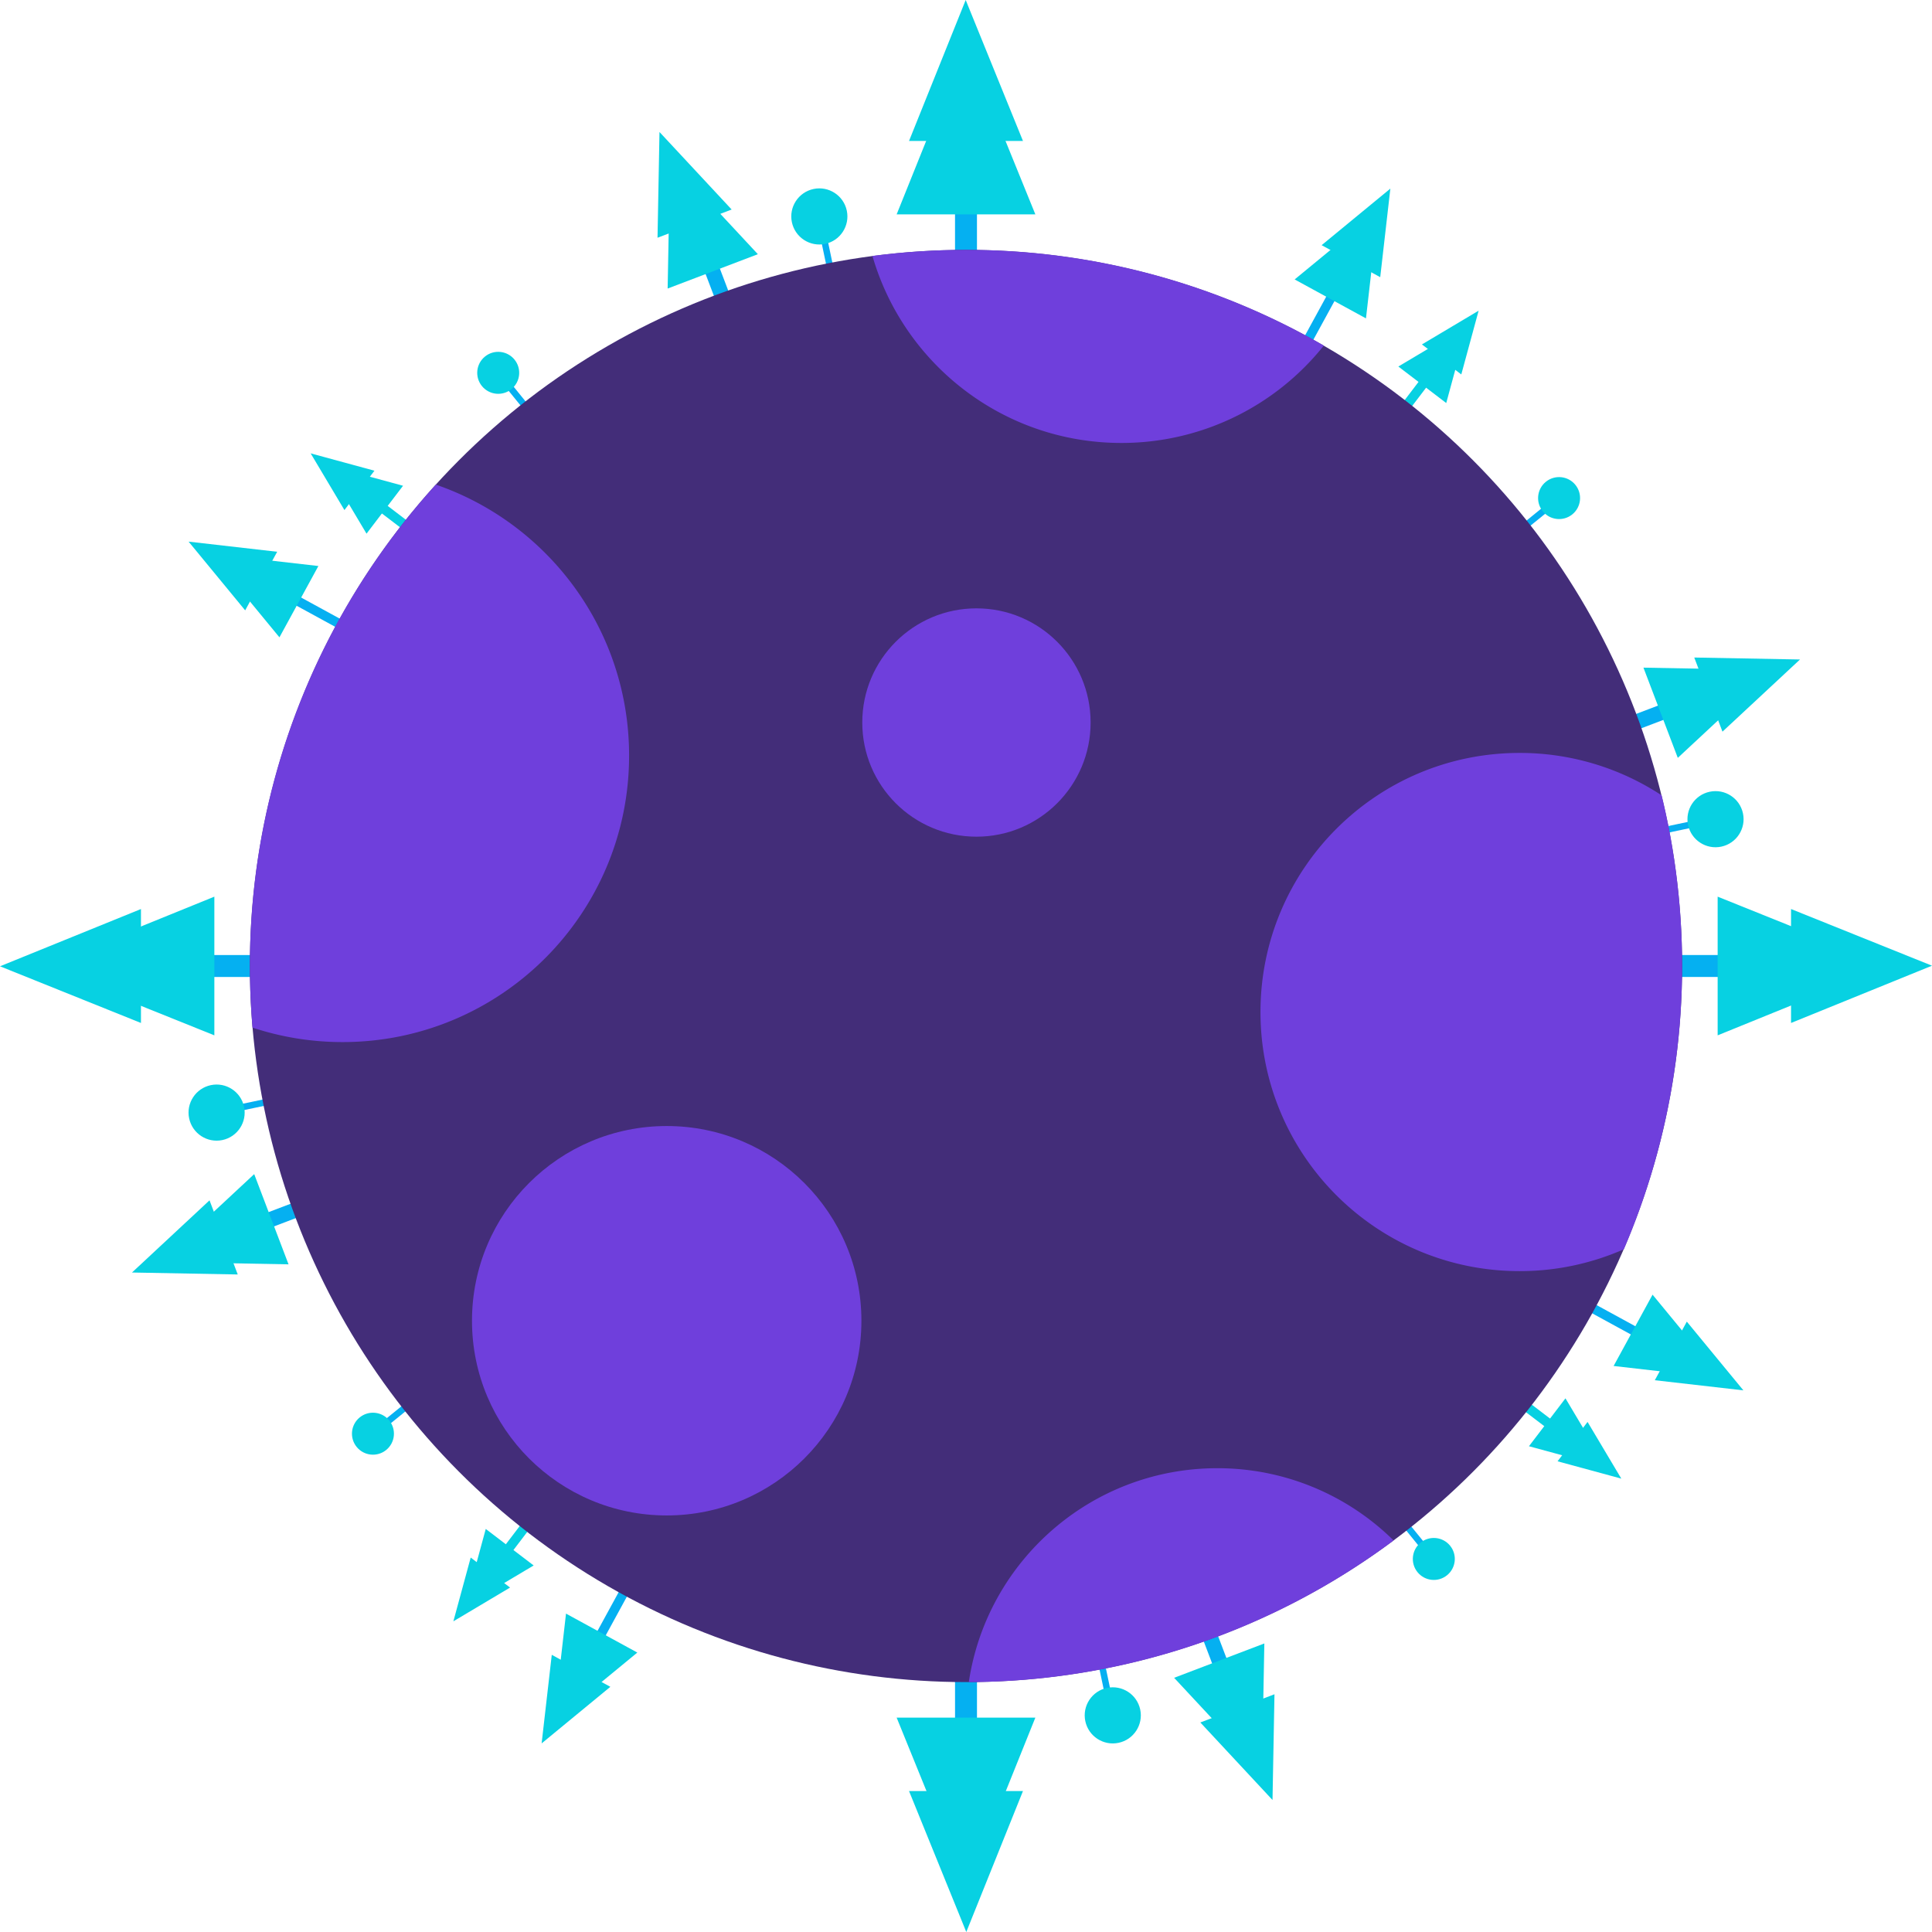 <svg id="planetsvg" xmlns="http://www.w3.org/2000/svg" width="1560.11" height="1560.11" viewBox="0 0 1560.11 1560.11"><defs><style>.ae20bc64-b3f5-4288-8f20-54593f6dadf0{fill:#05b0f1;}.\30 53bbe35-7900-4225-ab38-c5946a325477{fill:#07d1e2;}.d8b1084e-8dcc-4ec1-bb94-90a0d72fa8a3{fill:#432d79;}.\33 e5ca408-5d50-46a0-8a03-806a7fcd7b27{fill:#6f3fdc;}</style></defs><title>planet</title><g id="e40a3d99-c4df-4048-8c59-32dae22a0765" data-name="Layer 2"><g id="5ea2979c-aa5a-4ca9-b802-4e382b35a842" data-name="Layer 3"><rect class="ae20bc64-b3f5-4288-8f20-54593f6dadf0" x="771.19" y="170.59" width="17.72" height="35.41"/><polygon class="053bbe35-7900-4225-ab38-c5946a325477" points="779.76 34.55 724.06 173.09 836.05 173.09 779.76 34.55"/><polygon class="053bbe35-7900-4225-ab38-c5946a325477" points="779.81 0 734.05 113.83 826.06 113.83 779.81 0"/><rect class="ae20bc64-b3f5-4288-8f20-54593f6dadf0" x="254.39" y="474.43" width="7.56" height="41.18" transform="translate(-300.04 484.33) rotate(-61.36)"/><polygon class="053bbe35-7900-4225-ab38-c5946a325477" points="170.05 447.1 225.65 514.65 257.1 457.06 170.05 447.1"/><polygon class="053bbe35-7900-4225-ab38-c5946a325477" points="152.3 437.37 197.98 492.87 223.82 445.56 152.3 437.37"/><rect class="053bbe35-7900-4225-ab38-c5946a325477" x="315.41" y="406.28" width="7.7" height="23.66" transform="translate(-206.8 418.49) rotate(-52.68)"/><polygon class="053bbe35-7900-4225-ab38-c5946a325477" points="262.79 375.21 295.97 430.94 325.46 392.25 262.79 375.21"/><polygon class="053bbe35-7900-4225-ab38-c5946a325477" points="250.87 366.1 278.13 411.88 302.37 380.1 250.87 366.1"/><rect class="ae20bc64-b3f5-4288-8f20-54593f6dadf0" x="573.16" y="216.71" width="12.33" height="24.65" transform="translate(-43.58 221.09) rotate(-20.84)"/><polygon class="053bbe35-7900-4225-ab38-c5946a325477" points="541.06 129.07 539.13 233 611.99 205.27 541.06 129.07"/><polygon class="053bbe35-7900-4225-ab38-c5946a325477" points="532.54 106.59 530.96 191.98 590.82 169.19 532.54 106.59"/><rect class="ae20bc64-b3f5-4288-8f20-54593f6dadf0" x="664.14" y="181.48" width="5.22" height="35.41" transform="translate(-26.7 141.22) rotate(-11.86)"/><circle class="053bbe35-7900-4225-ab38-c5946a325477" cx="661.63" cy="174.84" r="22.66" transform="translate(-21.81 139.65) rotate(-11.86)"/><rect class="ae20bc64-b3f5-4288-8f20-54593f6dadf0" x="411.15" y="297.51" width="5.22" height="35.41" transform="translate(-106.15 331.13) rotate(-39.06)"/><circle class="053bbe35-7900-4225-ab38-c5946a325477" cx="402.31" cy="301.1" r="16.95" transform="translate(-99.81 320.77) rotate(-39.06)"/><rect class="ae20bc64-b3f5-4288-8f20-54593f6dadf0" x="179.43" y="762.35" width="17.72" height="35.41" transform="translate(-591.76 968.35) rotate(-90)"/><polygon class="053bbe35-7900-4225-ab38-c5946a325477" points="34.55 780.35 173.09 836.05 173.09 724.06 34.55 780.35"/><polygon class="053bbe35-7900-4225-ab38-c5946a325477" points="0 780.29 113.83 826.06 113.83 734.05 0 780.29"/><rect class="ae20bc64-b3f5-4288-8f20-54593f6dadf0" x="491.25" y="1281.35" width="7.56" height="41.18" transform="translate(305.44 2681.85) rotate(-151.36)"/><polygon class="053bbe35-7900-4225-ab38-c5946a325477" points="447.1 1390.06 514.65 1334.46 457.06 1303.01 447.1 1390.06"/><polygon class="053bbe35-7900-4225-ab38-c5946a325477" points="437.37 1407.81 492.87 1362.12 445.56 1336.28 437.37 1407.81"/><rect class="053bbe35-7900-4225-ab38-c5946a325477" x="414.26" y="1229.02" width="7.7" height="23.66" transform="translate(-1.74 2481.1) rotate(-142.68)"/><polygon class="053bbe35-7900-4225-ab38-c5946a325477" points="375.21 1297.32 430.94 1264.13 392.25 1234.64 375.21 1297.32"/><polygon class="053bbe35-7900-4225-ab38-c5946a325477" points="366.1 1309.23 411.88 1281.97 380.1 1257.74 366.1 1309.23"/><rect class="ae20bc64-b3f5-4288-8f20-54593f6dadf0" x="222.87" y="968.45" width="12.33" height="24.65" transform="translate(-606.1 1543.75) rotate(-110.84)"/><polygon class="053bbe35-7900-4225-ab38-c5946a325477" points="129.07 1019.04 233 1020.97 205.27 948.11 129.07 1019.04"/><polygon class="053bbe35-7900-4225-ab38-c5946a325477" points="106.59 1027.57 191.98 1029.15 169.19 969.28 106.59 1027.57"/><rect class="ae20bc64-b3f5-4288-8f20-54593f6dadf0" x="196.57" y="875.66" width="5.22" height="35.41" transform="translate(-634.2 1271.82) rotate(-101.86)"/><circle class="053bbe35-7900-4225-ab38-c5946a325477" cx="174.84" cy="898.47" r="22.66" transform="translate(-180.85 55.08) rotate(-11.86)"/><rect class="ae20bc64-b3f5-4288-8f20-54593f6dadf0" x="312.6" y="1128.64" width="5.22" height="35.41" transform="translate(-376.37 2113.4) rotate(-129.06)"/><circle class="053bbe35-7900-4225-ab38-c5946a325477" cx="301.1" cy="1157.8" r="16.95" transform="translate(-662.21 448.44) rotate(-39.06)"/><rect class="ae20bc64-b3f5-4288-8f20-54593f6dadf0" x="771.19" y="1354.11" width="17.72" height="35.41" transform="translate(1560.11 2743.62) rotate(180)"/><polygon class="053bbe35-7900-4225-ab38-c5946a325477" points="780.35 1525.56 836.05 1387.02 724.06 1387.02 780.35 1525.56"/><polygon class="053bbe35-7900-4225-ab38-c5946a325477" points="780.29 1560.11 826.06 1446.28 734.05 1446.28 780.29 1560.11"/><rect class="ae20bc64-b3f5-4288-8f20-54593f6dadf0" x="1298.16" y="1044.49" width="7.56" height="41.18" transform="translate(2860.74 432.95) rotate(118.64)"/><polygon class="053bbe35-7900-4225-ab38-c5946a325477" points="1390.06 1113.01 1334.46 1045.45 1303.01 1103.04 1390.06 1113.01"/><polygon class="053bbe35-7900-4225-ab38-c5946a325477" points="1407.81 1122.73 1362.12 1067.23 1336.28 1114.55 1407.81 1122.73"/><rect class="053bbe35-7900-4225-ab38-c5946a325477" x="1237" y="1130.17" width="7.7" height="23.66" transform="translate(2901.33 847.65) rotate(127.32)"/><polygon class="053bbe35-7900-4225-ab38-c5946a325477" points="1297.32 1184.89 1264.13 1129.17 1234.64 1167.85 1297.32 1184.89"/><polygon class="053bbe35-7900-4225-ab38-c5946a325477" points="1309.23 1194.01 1281.97 1148.22 1257.74 1180.01 1309.23 1194.01"/><rect class="ae20bc64-b3f5-4288-8f20-54593f6dadf0" x="974.61" y="1318.75" width="12.33" height="24.65" transform="translate(2370.93 2226.14) rotate(159.16)"/><polygon class="053bbe35-7900-4225-ab38-c5946a325477" points="1019.04 1431.03 1020.97 1327.1 948.11 1354.84 1019.04 1431.03"/><polygon class="053bbe35-7900-4225-ab38-c5946a325477" points="1027.57 1453.52 1029.15 1368.13 969.28 1390.91 1027.57 1453.52"/><rect class="ae20bc64-b3f5-4288-8f20-54593f6dadf0" x="890.75" y="1343.22" width="5.22" height="35.41" transform="translate(2047.25 2509.29) rotate(168.14)"/><circle class="053bbe35-7900-4225-ab38-c5946a325477" cx="898.47" cy="1385.27" r="22.66" transform="translate(-265.42 214.13) rotate(-11.86)"/><rect class="ae20bc64-b3f5-4288-8f20-54593f6dadf0" x="1143.74" y="1227.19" width="5.22" height="35.41" transform="translate(2820.9 1489.33) rotate(140.94)"/><circle class="053bbe35-7900-4225-ab38-c5946a325477" cx="1157.8" cy="1259.01" r="16.95" transform="translate(-534.54 1010.83) rotate(-39.06)"/><rect class="ae20bc64-b3f5-4288-8f20-54593f6dadf0" x="1362.95" y="762.35" width="17.72" height="35.41" transform="translate(2151.86 -591.76) rotate(90)"/><polygon class="053bbe35-7900-4225-ab38-c5946a325477" points="1525.56 779.76 1387.02 724.06 1387.02 836.05 1525.56 779.76"/><polygon class="053bbe35-7900-4225-ab38-c5946a325477" points="1560.11 779.81 1446.28 734.05 1446.28 826.06 1560.11 779.81"/><rect class="ae20bc64-b3f5-4288-8f20-54593f6dadf0" x="1061.3" y="237.57" width="7.56" height="41.18" transform="translate(254.06 -478.92) rotate(28.64)"/><polygon class="053bbe35-7900-4225-ab38-c5946a325477" points="1113.01 170.05 1045.45 225.65 1103.04 257.1 1113.01 170.05"/><polygon class="053bbe35-7900-4225-ab38-c5946a325477" points="1122.73 152.3 1067.23 197.98 1114.55 223.82 1122.73 152.3"/><rect class="053bbe35-7900-4225-ab38-c5946a325477" x="1138.15" y="307.43" width="7.7" height="23.66" transform="translate(427.43 -627.03) rotate(37.32)"/><polygon class="053bbe35-7900-4225-ab38-c5946a325477" points="1184.89 262.79 1129.17 295.97 1167.85 325.46 1184.89 262.79"/><polygon class="053bbe35-7900-4225-ab38-c5946a325477" points="1194.01 250.87 1148.22 278.13 1180.01 302.37 1194.01 250.87"/><rect class="ae20bc64-b3f5-4288-8f20-54593f6dadf0" x="1324.91" y="567.01" width="12.33" height="24.65" transform="translate(1398.96 -870.76) rotate(69.16)"/><polygon class="053bbe35-7900-4225-ab38-c5946a325477" points="1431.03 541.06 1327.1 539.13 1354.84 611.99 1431.03 541.06"/><polygon class="053bbe35-7900-4225-ab38-c5946a325477" points="1453.52 532.54 1368.13 530.96 1390.91 590.82 1453.52 532.54"/><rect class="ae20bc64-b3f5-4288-8f20-54593f6dadf0" x="1358.31" y="649.04" width="5.22" height="35.41" transform="translate(1733.86 -802.12) rotate(78.14)"/><circle class="053bbe35-7900-4225-ab38-c5946a325477" cx="1385.27" cy="661.63" r="22.66" transform="translate(-106.38 298.7) rotate(-11.86)"/><rect class="ae20bc64-b3f5-4288-8f20-54593f6dadf0" x="1242.29" y="396.06" width="5.22" height="35.41" transform="translate(781.83 -813.65) rotate(50.94)"/><circle class="053bbe35-7900-4225-ab38-c5946a325477" cx="1259.01" cy="402.31" r="16.95" transform="translate(27.86 883.16) rotate(-39.06)"/><circle class="d8b1084e-8dcc-4ec1-bb94-90a0d72fa8a3" cx="780.05" cy="780.05" r="578.26"/><circle class="3e5ca408-5d50-46a0-8a03-806a7fcd7b27" cx="788.49" cy="583.44" r="92.19"/><path class="3e5ca408-5d50-46a0-8a03-806a7fcd7b27" d="M780.05,201.79a583.66,583.66,0,0,0-75.54,4.9c25.21,87.24,105.66,151,201,151A208.82,208.82,0,0,0,1069,279.06,575.6,575.6,0,0,0,780.05,201.79Z"/><circle class="3e5ca408-5d50-46a0-8a03-806a7fcd7b27" cx="538.37" cy="1066.51" r="157.23"/><path class="3e5ca408-5d50-46a0-8a03-806a7fcd7b27" d="M1017.85,817.23c0,115.55,93.67,209.22,209.22,209.22a208.48,208.48,0,0,0,84.23-17.66,581,581,0,0,0,30.49-366.54A208.23,208.23,0,0,0,1227.07,608C1111.52,608,1017.85,701.67,1017.85,817.23Z"/><path class="3e5ca408-5d50-46a0-8a03-806a7fcd7b27" d="M351.93,391.33A576.15,576.15,0,0,0,201.79,780.05q0,25.15,2.12,49.76a231.1,231.1,0,0,0,72.74,11.68C404.42,841.49,508,737.91,508,610.14,508,508.73,442.74,422.57,351.93,391.33Z"/><path class="3e5ca408-5d50-46a0-8a03-806a7fcd7b27" d="M1125.35,1243.94A202.25,202.25,0,0,0,983,1185.59c-101.8,0-186.09,75-200.68,172.71A575.65,575.65,0,0,0,1125.35,1243.94Z"/></g></g></svg>
